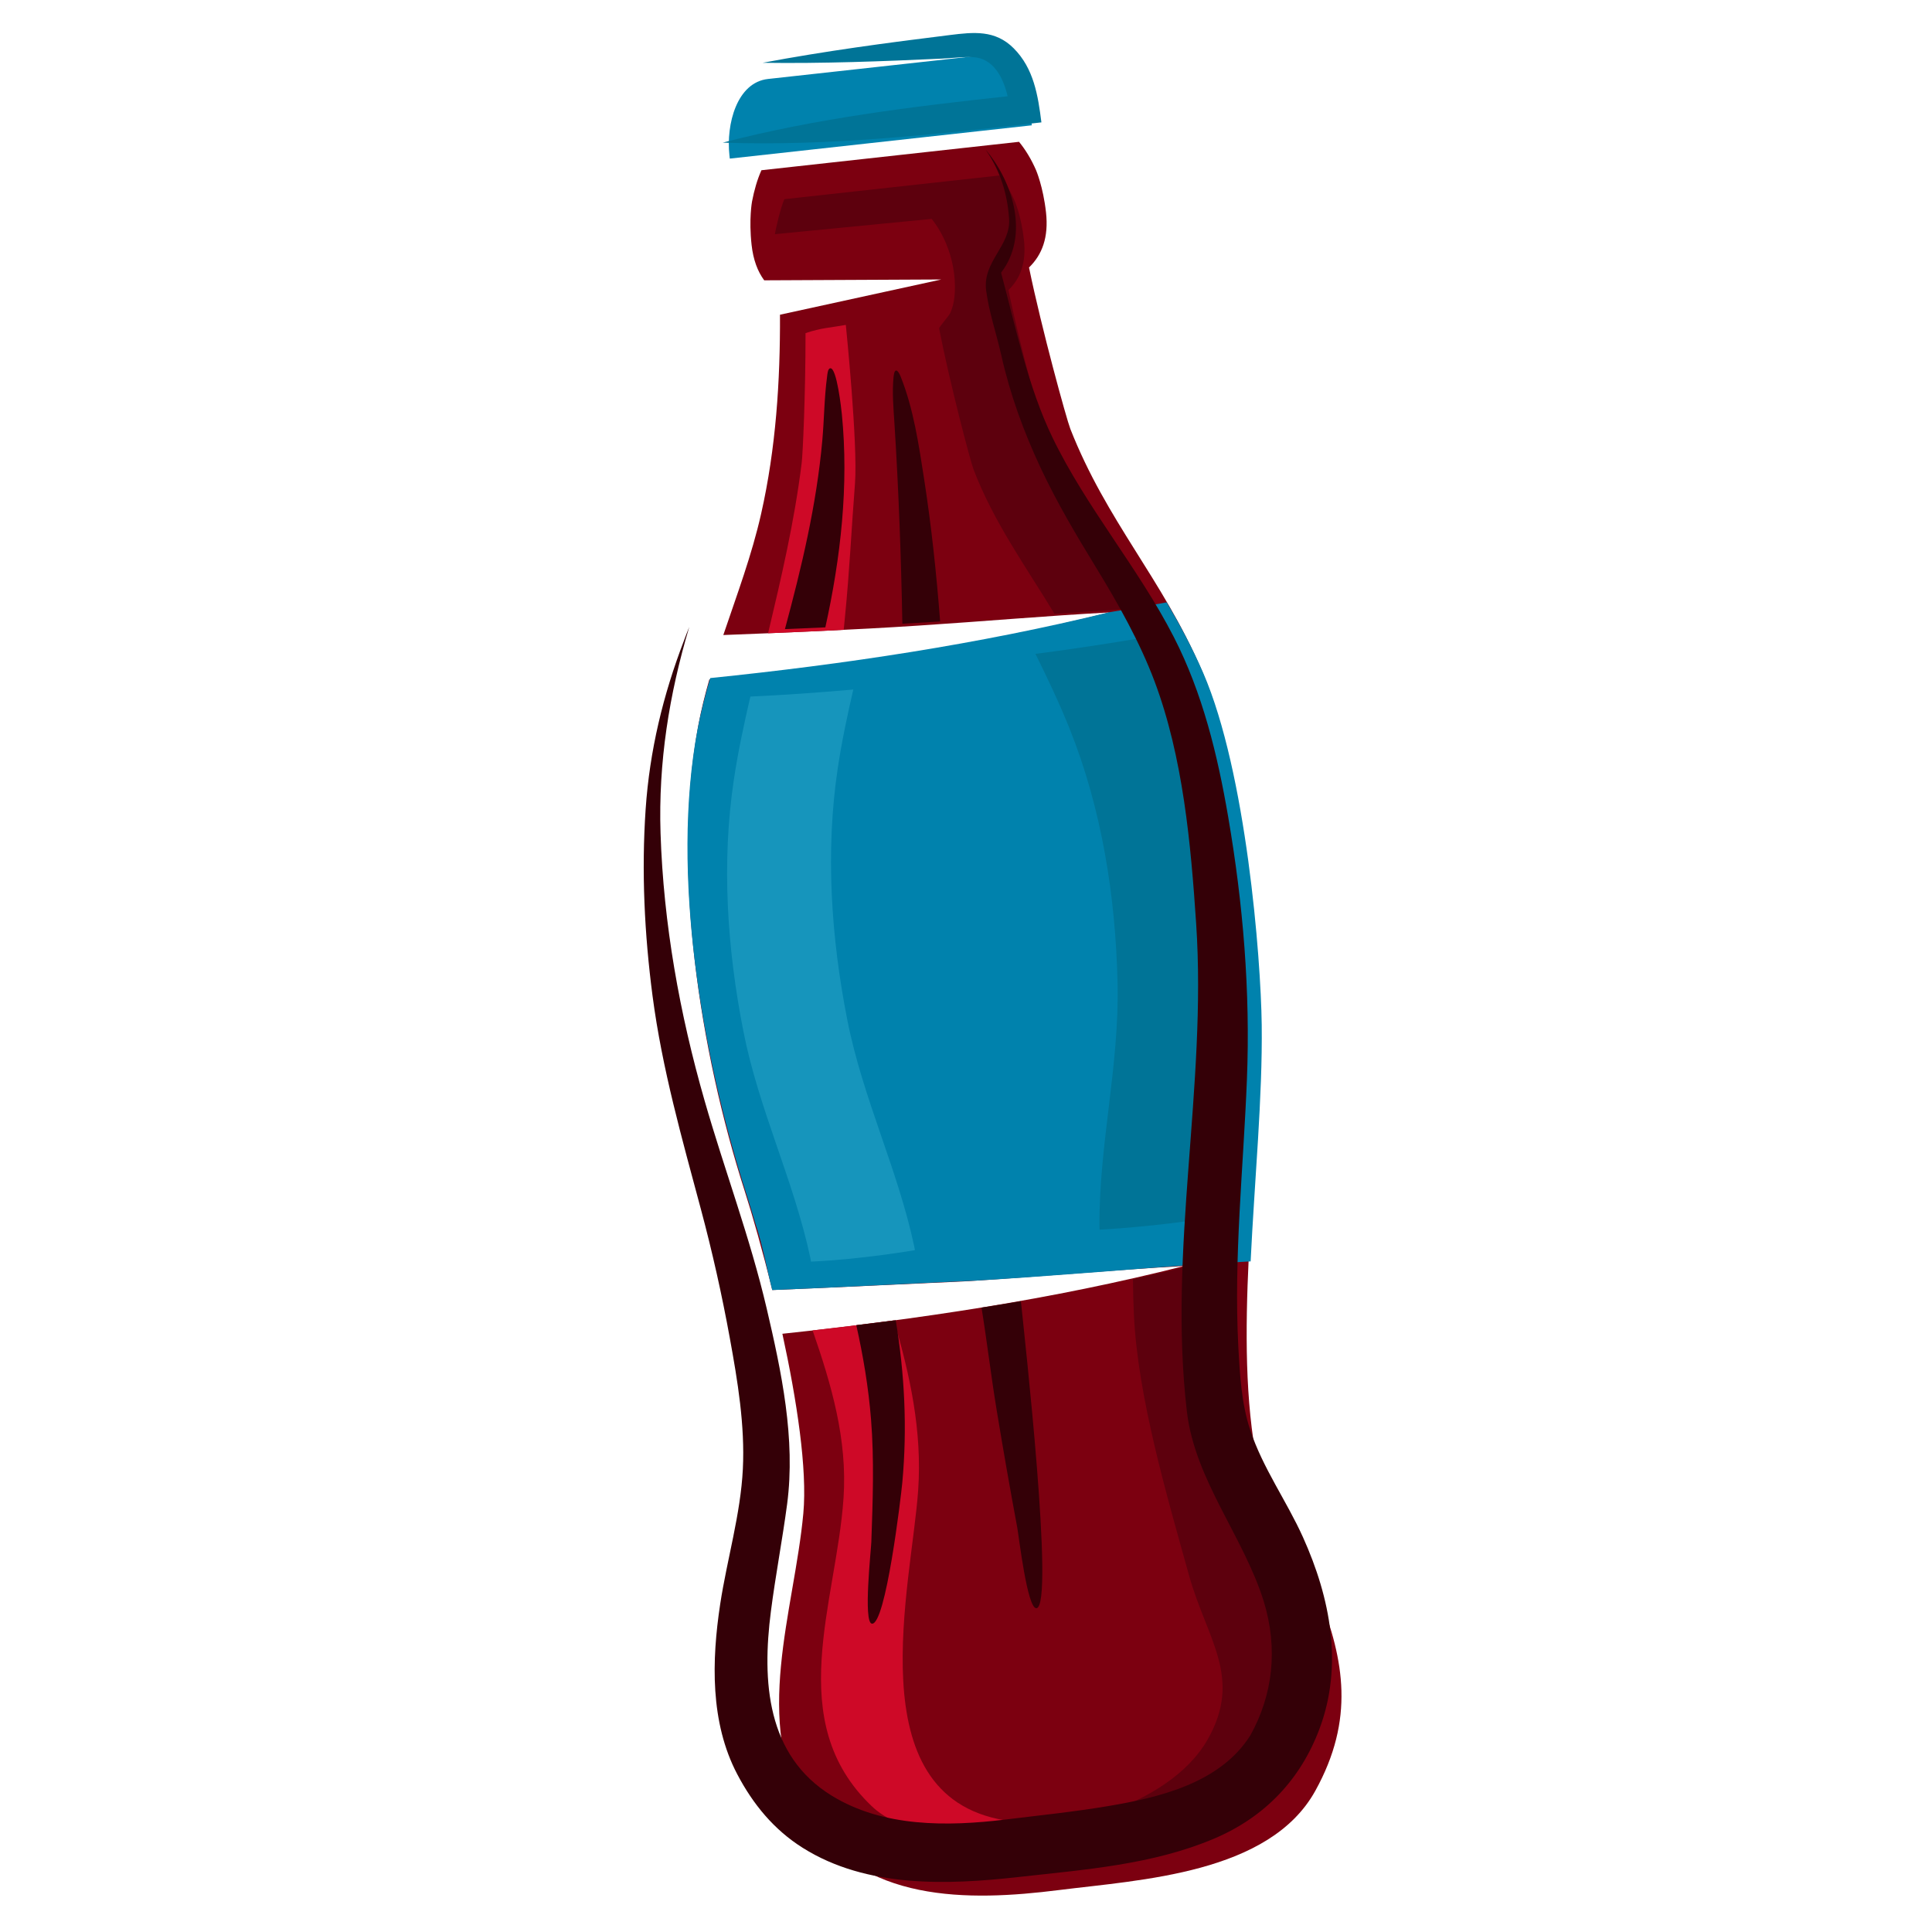 <svg xmlns="http://www.w3.org/2000/svg" width="375" viewBox="0 0 375 375" height="375" version="1.0"><defs><clipPath id="a"><path d="M 124.012 29 L 259 29 L 259 366 L 124.012 366 Z M 124.012 29"/></clipPath></defs><path fill="#7C0010" d="M 256.145 310.016 C 252.105 299.484 244.93 290.859 243.27 279.465 C 239.641 254.613 244.844 223.285 244.527 198.148 C 244.363 185.082 241.52 149.203 233.199 129.957 C 225.547 112.246 214.832 101.25 207.75 83.246 C 207.031 81.414 202.188 63.859 199.73 51.918 C 202.289 49.445 203.562 46.047 203.031 41.234 C 202.477 36.223 201.098 33.031 201.098 33.031 C 200.223 31.012 199.109 29.133 197.793 27.527 L 147.793 33.043 C 146.969 34.883 146.383 36.945 145.969 39.113 C 145.969 39.113 145.328 42.523 145.883 47.535 C 146.203 50.426 147.051 52.672 148.332 54.41 L 182.719 54.246 L 151.395 61.086 C 151.449 74.031 150.598 87.035 147.742 99.691 C 145.93 107.738 143.031 115.457 140.395 123.258 C 153.016 122.777 165.633 122.25 178.242 121.43 C 190.602 120.633 202.953 119.539 215.32 118.871 C 189.777 125.312 163.828 129.156 137.68 131.887 C 136.852 134.781 136.121 137.699 135.566 140.676 C 130.32 168.738 135.855 204.078 144.535 231.141 C 146.086 235.984 148.039 242.832 149.895 250.395 C 162.223 249.898 174.539 249.277 186.867 248.73 C 201.199 247.867 215.512 246.52 229.852 245.73 C 204.176 252.254 178.133 256.078 151.859 258.883 C 154.656 271.723 156.719 285.191 155.926 293.742 C 154.156 312.855 145.879 334.113 156.652 352.188 C 166.918 369.418 188.047 369.066 205.48 366.867 C 221.426 364.859 246.379 363.688 255.293 347.609 C 263.012 333.68 260.824 322.215 256.145 310.016 Z M 256.145 310.016"/><path fill="#5D000D" d="M 229.793 134.23 C 223.25 116.445 209.953 102.422 203.051 84.871 C 202.391 83.203 197.98 67.188 195.738 56.301 C 198.074 54.047 199.23 50.949 198.746 46.555 C 198.242 41.992 196.984 39.078 196.984 39.078 C 196.188 37.234 195.176 35.52 193.973 34.062 L 152.246 38.66 C 151.492 40.34 150.5 44.648 150.422 45.453 L 180.836 42.488 C 181.965 43.898 182.91 45.535 183.648 47.305 C 184.852 50.164 185.5 53.566 185.332 56.68 C 185.262 58.09 185.016 59.527 184.41 60.82 C 184.199 61.27 182.242 63.535 182.281 63.746 C 184.305 74.168 188.344 89.504 188.961 91.105 C 192.809 101.227 199.117 109.977 204.684 119.148 C 209.441 118.812 214.195 118.484 218.953 118.227 C 214.629 119.316 210.301 120.32 205.957 121.27 C 207.395 123.723 208.766 126.215 210.004 128.781 C 219.246 147.852 221.754 170.316 221.785 191.301 C 221.809 208.609 219.879 228.043 219.891 245.977 C 224.422 245.648 228.953 245.336 233.484 245.09 C 228.973 246.234 224.441 247.293 219.906 248.285 C 219.926 250.605 219.984 252.914 220.09 255.176 C 220.844 271.234 226.508 290.348 230.77 305.707 C 234.227 318.172 241.273 325.562 234.406 337.629 C 226.484 351.539 203.223 354.961 203.223 354.961 C 235.832 354.867 264.543 343.59 248.996 307.352 C 245.508 299.215 240.988 292.035 238.758 282.891 C 231.641 253.668 238.891 219.25 238.52 189.438 C 238.289 170.801 236.27 151.824 229.793 134.23 Z M 229.793 134.23"/><path fill="#0082AD" d="M 233.57 130.68 C 231.391 125.652 228.969 121.176 226.461 116.914 C 222.844 117.586 219.109 118.223 215.301 118.836 C 189.996 125.035 163.75 128.961 137.855 131.613 C 136.883 134.898 136.016 138.223 135.383 141.613 C 130.137 169.676 136.227 204.805 144.906 231.867 C 145.43 233.508 146.004 235.387 146.602 237.434 C 148.004 241.508 148.805 246.211 149.895 250.395 C 162.93 249.887 176.891 249.117 189.93 248.539 C 204.266 247.676 218.594 246.438 231.207 245.508 L 242.746 244.832 C 243.512 229.051 245.074 212.988 244.898 198.875 C 244.73 185.812 241.891 149.93 233.57 130.68 Z M 233.57 130.68"/><path fill="#CE0927" d="M 194.93 353.297 C 166.18 348.461 176.965 307.539 178.219 289.215 C 179.004 277.695 176.621 266.918 173.523 256.293 C 168.266 256.996 163.004 257.645 157.727 258.234 C 161.363 268.738 164.508 279.367 163.727 290.809 C 162.332 311.129 151.949 334.117 169.184 350.559 C 179.207 360.125 203.254 354.703 194.93 353.297 Z M 194.93 353.297"/><path fill="#CE0927" d="M 163.762 122.25 C 163.84 121.414 163.922 120.582 164.008 119.746 C 164.938 110.34 165.211 103.328 165.949 93.891 C 166.543 86.195 164.172 63.062 164.172 63.062 C 160.914 63.656 159.535 63.598 156.355 64.66 C 156.355 76.695 155.82 88.18 155.605 89.879 C 154.188 101.301 151.641 112.152 149.086 122.914 C 153.98 122.719 158.871 122.492 163.762 122.25 Z M 163.762 122.25"/><path fill="#007497" d="M 229.293 139.168 C 227.18 133.879 224.746 128.777 222.219 123.715 C 215.512 124.875 208.395 125.949 200.984 126.922 C 203.359 131.715 205.656 136.551 207.656 141.555 C 213.863 157.094 216.551 174.066 216.918 190.895 C 217.277 206.867 213.309 222.121 213.406 237.918 C 213.406 238.176 213.426 238.426 213.434 238.68 C 213.434 238.68 224.633 238.109 235.074 236.297 C 235.062 236.039 235.047 235.789 235.039 235.531 C 234.949 219.734 238.914 204.48 238.562 188.508 C 238.184 171.684 235.504 154.707 229.293 139.168 Z M 229.293 139.168"/><path fill="#0082AD" d="M 200.273 24.324 L 200.203 23.688 C 199.531 17.648 195.699 10.188 189.648 10.855 L 149.078 15.328 C 143.027 15.992 140.914 24.109 141.582 30.148 L 141.652 30.785 Z M 200.273 24.324"/><path fill="#007497" d="M 196.766 9.383 C 193.168 5.758 188.957 6.234 184.395 6.797 C 172.234 8.293 160.07 9.922 148.031 12.188 C 159.652 12.355 171.277 11.91 182.883 11.375 C 184.805 11.285 186.785 11.02 188.707 11.082 C 192.766 11.199 194.73 15.004 195.578 18.684 C 177.047 20.691 158.336 22.984 140.285 27.684 C 160.93 28.418 181.66 26.078 202.137 23.754 C 201.477 18.539 200.668 13.301 196.766 9.383 Z M 196.766 9.383"/><path fill="#1695BC" d="M 142.438 151.355 C 143.254 145.887 144.41 140.531 145.648 135.203 C 151.988 134.91 158.68 134.453 165.625 133.836 C 164.461 138.887 163.379 143.957 162.605 149.133 C 160.199 165.191 161.293 181.891 164.461 197.957 C 167.465 213.211 174.25 226.887 177.453 241.922 C 177.504 242.164 177.535 242.41 177.586 242.652 C 177.586 242.652 167.289 244.441 157.422 244.879 C 157.371 244.633 157.336 244.391 157.285 244.145 C 154.078 229.109 147.297 215.434 144.293 200.176 C 141.125 184.109 140.027 167.418 142.438 151.355 Z M 142.438 151.355"/><path fill="#340007" d="M 181.895 120.664 C 182.09 120.652 182.285 120.637 182.48 120.621 C 181.766 111.32 180.781 102.051 179.348 92.832 C 178.328 86.281 177.309 79.312 174.828 73.125 C 174.273 71.73 173.633 71.324 173.445 73.105 C 173.133 76.105 173.422 79.219 173.613 82.223 C 174.434 95.152 174.906 108.105 175.148 121.062 C 177.398 120.938 179.645 120.809 181.895 120.664 Z M 181.895 120.664"/><path fill="#340007" d="M 201.137 311.945 C 200.516 311.977 201.758 311.91 201.137 311.945 Z M 201.137 311.945"/><path fill="#340007" d="M 190.512 253.812 C 191.578 260.391 192.355 267.023 193.434 273.59 C 194.695 281.246 196.027 288.895 197.453 296.52 C 197.762 298.191 199.391 312.258 201.16 312.156 C 204.781 311.953 198.75 258.594 198.281 253.734 C 198.242 253.344 198.184 252.965 198.141 252.57 C 195.602 253 193.059 253.422 190.512 253.812 Z M 190.512 253.812"/><path fill="#340007" d="M 160.199 121.773 C 163.188 108.199 164.777 94.25 163.402 80.383 C 163.316 79.504 162.43 71.336 161.156 71.48 C 160.645 71.531 160.582 72.773 160.535 73.109 C 159.984 77.195 159.977 81.379 159.609 85.492 C 158.484 98.043 155.598 110.062 152.355 122.109 C 154.969 122 157.582 121.891 160.199 121.773 Z M 160.199 121.773"/><path fill="#340007" d="M 166.203 257.207 C 167.551 263.223 168.57 269.301 169.066 275.477 C 169.703 283.391 169.402 291.367 169.125 299.293 C 169.074 300.816 167.539 314.844 169.211 315.148 C 169.055 315.113 168.879 315.09 169.211 315.148 C 169.504 315.199 169.363 315.172 169.211 315.148 C 171.906 315.629 174.898 290.363 175.137 287.766 C 176.117 277.113 175.582 266.695 173.863 256.254 C 171.312 256.586 168.758 256.902 166.203 257.207 Z M 166.203 257.207"/><g clip-path="url(#a)"><path fill="#340007" d="M 252.91 298.379 C 249.738 291.336 245.09 284.926 242.664 277.559 C 240.965 272.398 240.645 266.824 240.355 261.316 C 239.449 244.039 241.344 226.766 242.027 209.516 C 242.707 192.418 241.285 175.398 238.387 158.539 C 236.328 146.523 233.43 134.574 227.852 123.676 C 220.93 110.168 210.879 98.574 204.27 84.887 C 199.543 75.109 197.137 63.527 194.312 52.926 C 199.801 45.777 196.73 35.441 191.301 29.043 C 194.121 33.066 195.527 37.551 195.863 42.438 C 196.227 47.746 190.66 50.738 191.414 56.406 C 191.973 60.66 193.402 64.723 194.336 68.895 C 196.047 76.543 198.688 83.793 202.016 90.879 C 205.156 97.574 208.938 103.941 212.797 110.242 C 217.09 117.266 221.238 124.648 224.09 132.223 C 229.625 146.961 231.137 163.711 232.176 179.305 C 234.277 210.902 226.684 242.418 230.371 273.957 C 231.93 287.309 241.363 298.207 245.301 310.84 C 248.094 320.039 247.074 328.926 242.699 336.824 C 236.867 346.051 225.219 348.852 215.117 350.555 C 208.512 351.664 201.828 352.355 195.18 353.168 C 183.887 354.543 171.422 354.688 161.426 348.531 C 148.785 340.75 147.883 326.34 149.633 312.746 C 150.527 305.789 151.859 298.891 152.781 291.938 C 154.449 279.277 151.688 266.266 148.812 253.969 C 145.605 240.254 140.641 227.16 136.766 213.656 C 131.91 196.742 128.781 179.32 128.211 161.715 C 127.77 148.012 129.871 134.797 133.785 121.688 C 133.352 122.75 133.02 123.617 132.766 124.32 C 128.707 134.883 126.094 145.688 125.32 157.047 C 124.492 169.168 125.086 181.305 126.664 193.348 C 128.527 207.512 132.383 221.027 136.062 234.773 C 138.266 243.008 140.133 251.348 141.66 259.738 C 143.176 268.043 144.605 276.652 144.188 285.125 C 143.75 293.953 141.113 302.66 139.789 311.359 C 138.133 322.266 137.809 334.328 143.105 344.387 C 146.156 350.191 150.215 355.152 155.836 358.68 C 168.238 366.469 183.863 365.883 197.855 364.309 C 210.586 362.887 223.711 361.934 235.625 356.891 C 245.469 352.727 252.406 345.449 256.109 335.57 C 260.758 323.188 258.219 310.156 252.91 298.379 Z M 252.91 298.379"/></g></svg>